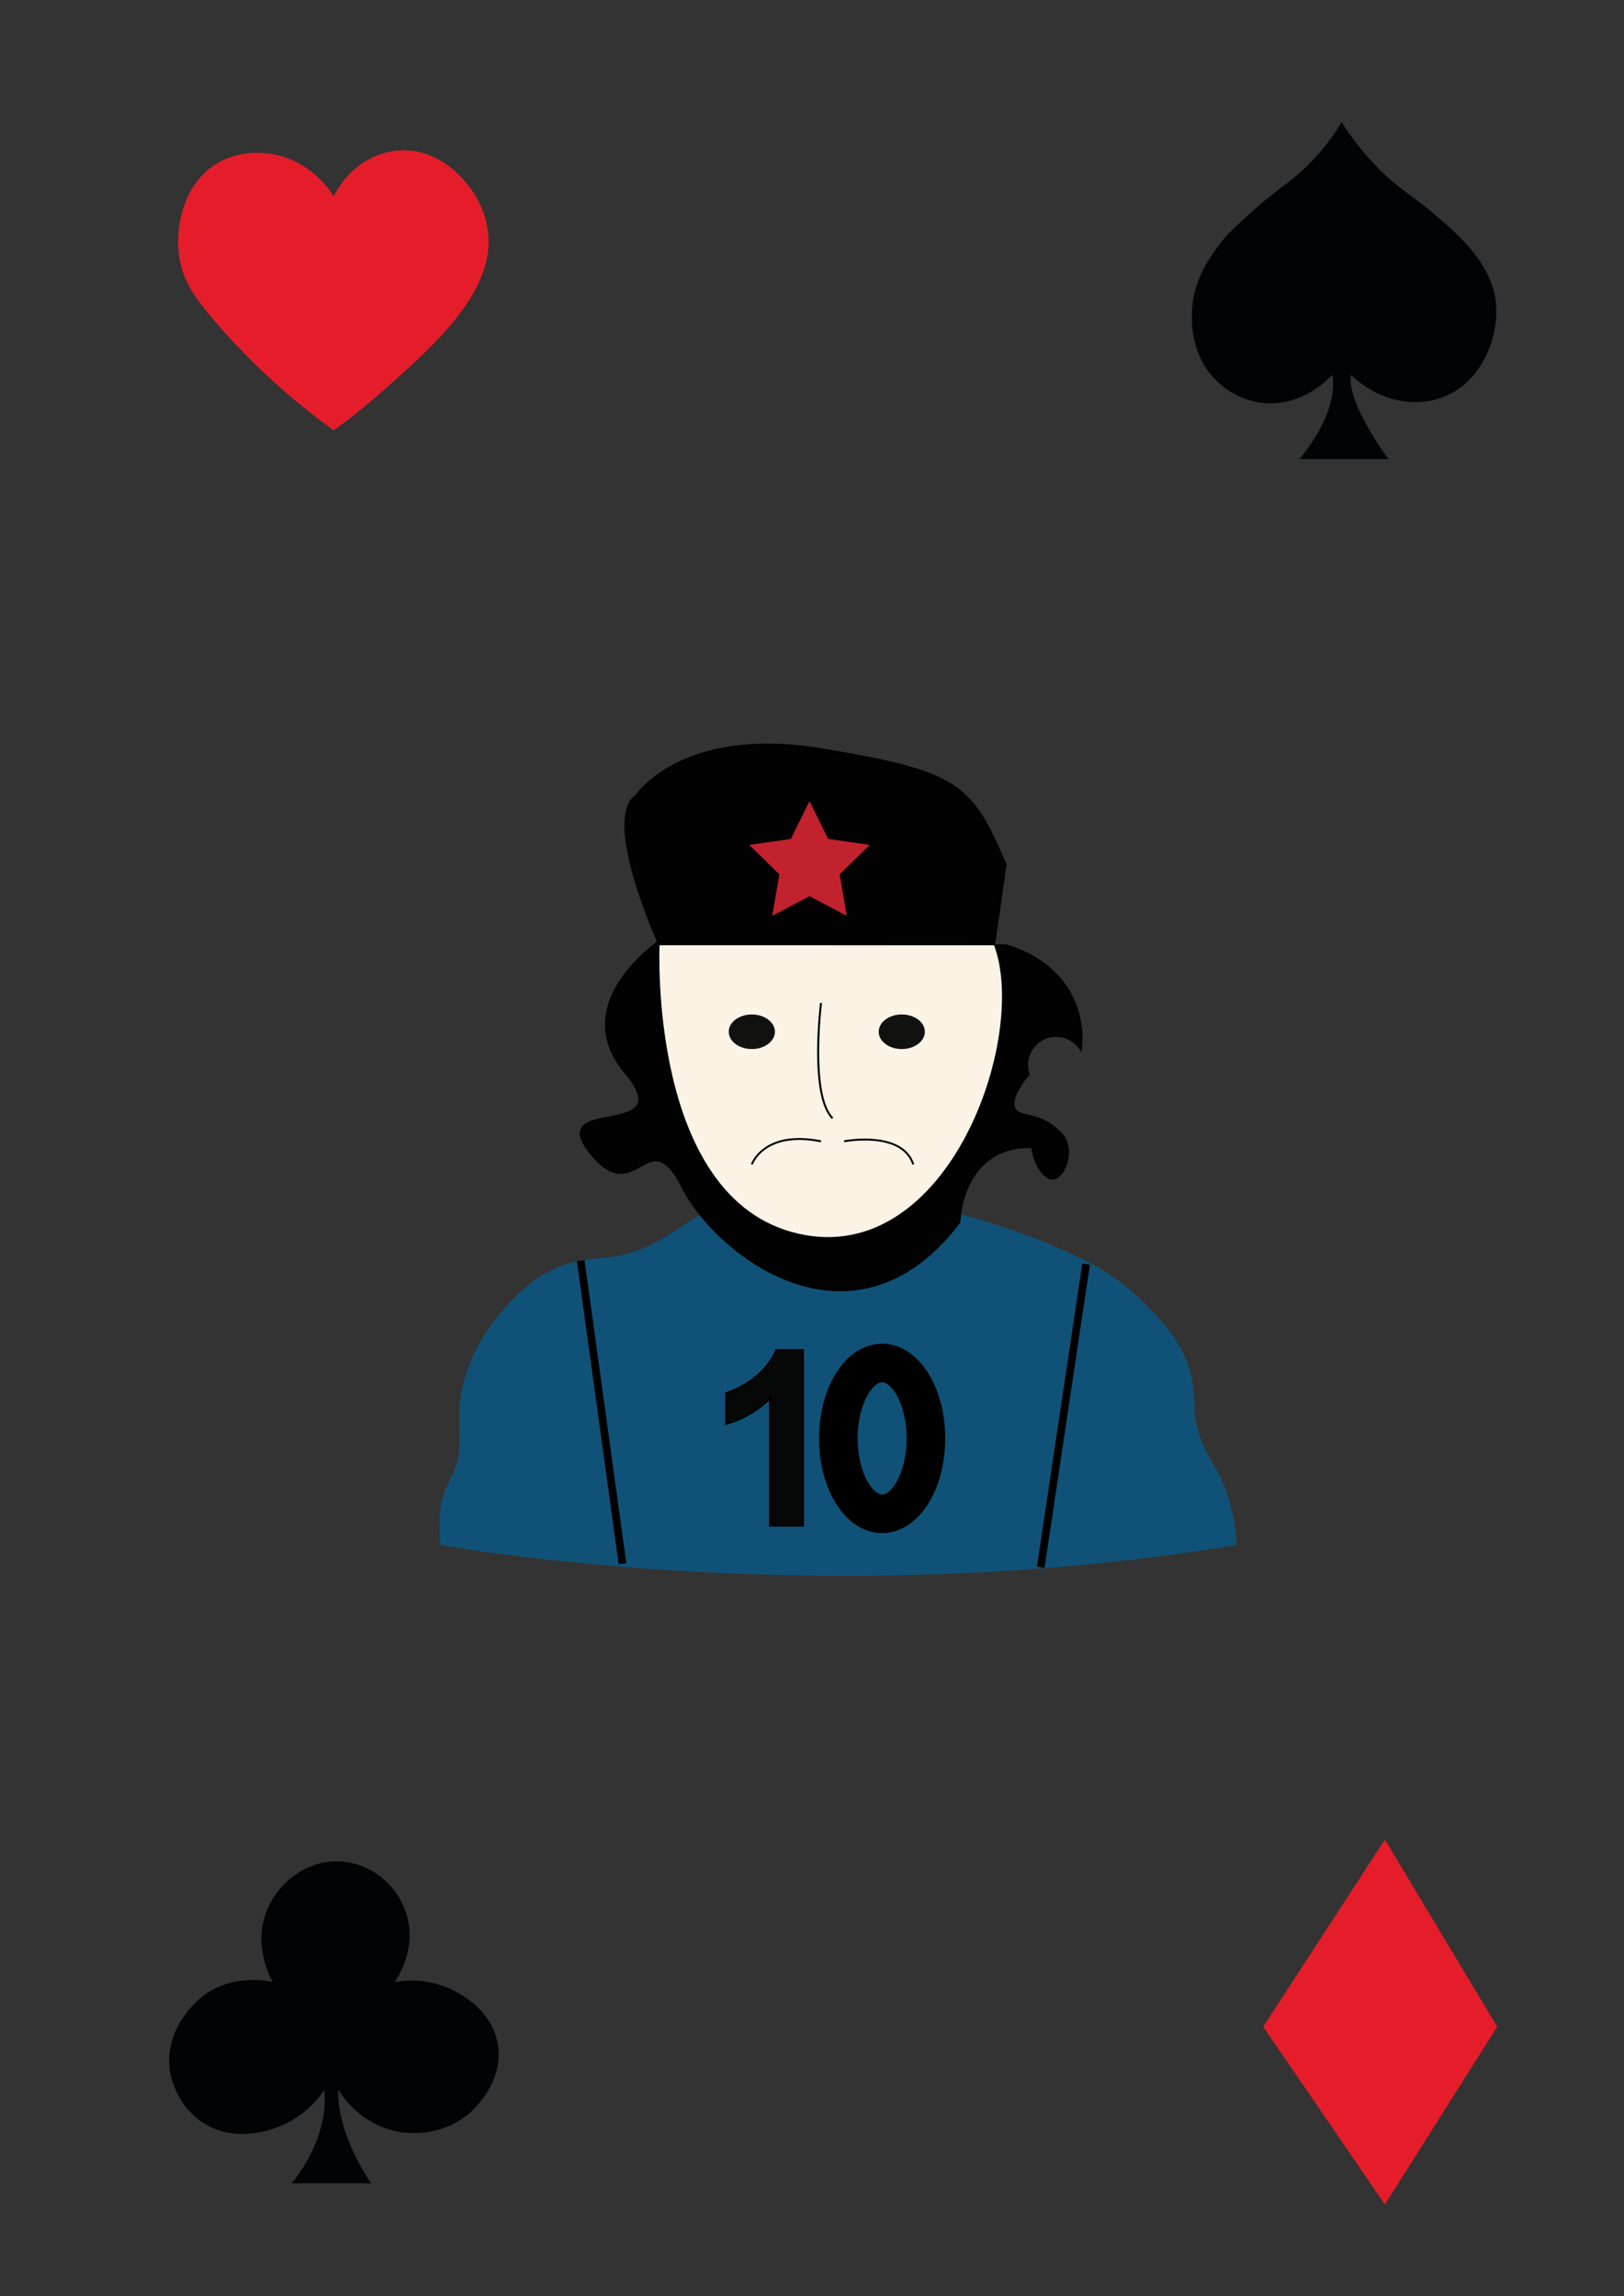 <svg id="Layer_1" data-name="Layer 1" xmlns="http://www.w3.org/2000/svg" viewBox="0 0 841.89 1190.551"><rect x="0" y="0" width="841.89" height="1190.551" fill="#333333" stroke="none"/><defs><style>.cls-1{fill:#020202;}.cls-2{fill:#e51d2a;}.cls-3{fill:#020304;}.cls-4{fill:#105277;}.cls-5{fill:#fcf3e7;}.cls-6{fill:#111110;}.cls-7{fill:#c2212e;}.cls-8{fill:#060707;}</style></defs><path class="cls-1" d="M341.911,490.099s-29.899-65.779-11.96-77.739c0,0,23.92-35.879,95.678-23.92s77.739,17.94,95.678,59.799l-5.98,41.859Z"/><path d="M515.762,490.599H341.589l-.133-.293c-1.227-2.698-29.784-66.118-11.861-78.308.664-.942,6.938-9.467,21.063-16.53,13.707-6.853,37.855-13.72,75.054-7.521,71.494,11.916,78.007,17.981,96.057,60.095l.055.129-.02.139Zm-173.527-1H514.895l5.899-41.291c-17.816-41.551-24.335-47.556-95.246-59.374-36.893-6.148-60.809.628-74.376,7.396-14.688,7.327-20.745,16.219-20.804,16.308l-.139.139C313.444,423.966,340.105,484.819,342.235,489.599Z"/><path class="cls-2" d="M173.022,101.817c6.851-13.908,20.152-23.213,34.773-23.849,20.472-.89,33.055,15.671,35.582,18.997a48.139,48.139,0,0,1,9.704,24.26c2.843,30.708-28.089,58.019-55.799,82.485-9.765,8.622-18.35,15.137-24.26,19.408a353.723,353.723,0,0,1-63.077-58.225C100.893,154.151,94.805,145.514,92.962,133.355c-2.323-15.333,1.863-37.866,19.408-48.521,12.469-7.572,25.625-5.464,29.112-4.852C161.319,83.461,171.391,99.178,173.022,101.817Z"/><path class="cls-3" d="M695.513,63.325a116.633,116.633,0,0,1-16.982,21.834c-9.489,9.55-14.373,11.028-29.112,24.26-8.653,7.768-12.98,11.652-16.982,16.982-5.134,6.837-14.272,19.006-14.556,36.391-.078,4.778-.32,21.204,12.13,33.965a41.13,41.13,0,0,0,24.26,12.13c20.65,2.399,34.868-12.866,36.391-14.556,0,0,4.852,16.982-16.982,43.669h46.095s-21.834-29.112-19.408-43.669c12.931,12.505,30.743,17.268,46.095,12.13,21.672-7.253,30.484-31.573,29.112-48.521-1.728-21.364-20.11-36.849-33.965-48.521-10.12-8.525-17.403-11.841-29.112-24.26A146.344,146.344,0,0,1,695.513,63.325Z"/><path class="cls-3" d="M141.483,1027.68c-1.01-1.717-11.194-19.723-2.426-38.817,6.145-13.382,20.48-24.86,37.789-23.706,14.698.979,27.119,10.773,32.566,23.706,8.508,20.202-4.239,37.992-4.852,38.817a48.6,48.6,0,0,1,31.538,4.852c4.04,2.197,18.695,10.168,21.834,26.686,3.806,20.027-12.705,34.789-14.556,36.391-15.067,13.037-33.491,10.201-36.391,9.704-20.255-3.468-30.138-19.478-31.538-21.834,0,0-2.426,19.408,16.982,48.521H151.187s19.408-21.834,16.982-48.521a50.771,50.771,0,0,1-24.26,19.408c-4.209,1.556-22.425,8.292-38.817-2.426-14.119-9.232-16.693-24.749-16.982-26.686-3.438-23.057,16.104-38.161,16.982-38.817C120.817,1023.226,138.77,1027.054,141.483,1027.68Z"/><polygon class="cls-2" points="654.862 1050.811 717.939 953.769 776.164 1050.811 717.939 1143 654.862 1050.811"/><path class="cls-4" d="M363.087,629.822c-13.541,7.585-23.768,18.291-45.095,21.734-10.38,1.675-18.153.785-29.899,5.98-11.646,5.151-18.84,12.586-23.92,17.94-5.017,5.287-18.367,19.69-23.92,41.859-5.578,22.272,2.287,30.127-5.98,47.839-1.872,4.01-5.025,9.499-5.98,17.94-.851,7.523-.003,17.802,0,17.94,0,0,197.337,35.879,412.613,0a89.616,89.616,0,0,0-5.98-29.899c-4.381-11.26-7.867-13.223-11.96-23.92-6.167-16.118-2.064-21.623-5.98-35.879-4.478-16.304-14.63-26.526-23.92-35.879-16.098-16.208-32.856-23.437-47.839-29.899-20.689-8.924-46.04-15.753-46.04-15.754C499.178,629.822,416.079,600.139,363.087,629.822Z"/><path class="cls-1" d="M341.805,487.988s-47.733,32.01-17.833,67.889c29.899,35.879-41.859,11.96-17.94,41.859,23.92,29.899,29.899-17.94,47.839,17.94,17.94,35.879,89.698,89.698,143.517,17.94.026-1.197.921-25.429,19.566-35.147a34.337,34.337,0,0,1,18.069-3.614c1.656,9.985,6.798,16.499,10.841,16.262,4.859-.285,9.498-10.399,7.228-18.069-1.322-4.465-4.689-7.101-7.228-9.035-9.224-7.026-17.26-4.506-19.817-8.996-1.535-2.695-1.013-7.769,7.169-18.107a15.053,15.053,0,0,1,27.104-12.648,49.141,49.141,0,0,0-3.614-25.297c-9.513-21.757-32.112-28.014-35.398-28.867Z"/><path d="M435.611,669.482q-3.029.001-6.099-.276c-35.708-3.22-65.991-33.109-76.089-53.306-3.965-7.931-7.661-12.332-11.3-13.457-3.385-1.047-6.593.737-9.988,2.626-6.772,3.768-14.448,8.036-26.495-7.02-4.282-5.353-5.833-9.4-4.743-12.376,1.548-4.227,7.921-5.478,14.668-6.802,6.627-1.301,13.479-2.646,15.001-6.932,1.234-3.477-1.049-8.626-6.979-15.742-7.865-9.438-11.098-19.479-9.609-29.843,3.191-22.216,27.305-38.619,27.548-38.782l.129-.086,59.99.706L521.375,489.6l.06.015c4.329,1.123,26.397,7.807,35.729,29.15a49.58,49.58,0,0,1,3.653,25.555l-.161,1.388-.757-1.175a14.553,14.553,0,0,0-26.205,12.228l.079.252-.165.207c-6.606,8.348-9.004,14.252-7.126,17.55,1.098,1.927,3.363,2.449,6.5,3.172,3.664.844,8.226,1.896,13.186,5.674,2.393,1.822,6.009,4.576,7.404,9.29,1.641,5.541-.222,11.78-2.646,15.231-1.503,2.142-3.291,3.377-5.032,3.479-4.06.247-9.467-5.913-11.297-16.285a33.707,33.707,0,0,0-17.411,3.581c-18.556,9.671-19.276,33.695-19.298,34.714l-.004.16-.096.129C480.263,657.284,458.873,669.482,435.611,669.482ZM340.035,601.126a8.009,8.009,0,0,1,2.385.362c3.967,1.227,7.748,5.663,11.899,13.965,9.995,19.989,39.959,49.572,75.284,52.758,25.569,2.299,48.213-9.392,67.291-34.768.08-2.383,1.344-25.782,19.83-35.417a34.827,34.827,0,0,1,18.332-3.669l.396.025.064.392c1.617,9.748,6.645,16.076,10.319,15.845,1.431-.084,2.948-1.169,4.272-3.056,2.29-3.262,4.051-9.15,2.505-14.373-1.303-4.4-4.762-7.035-7.051-8.778-4.789-3.648-9.233-4.672-12.805-5.496-3.257-.75-5.83-1.343-7.145-3.651-2.112-3.709.193-9.749,7.049-18.459A15.535,15.535,0,0,1,559.96,542.884a48.4,48.4,0,0,0-3.712-23.718c-9.105-20.825-30.619-27.42-35.007-28.568l-179.284-2.108c-1.884,1.307-23.983,17.063-26.99,38.011-1.445,10.071,1.713,19.847,9.388,29.056,6.176,7.411,8.516,12.879,7.153,16.717-1.712,4.823-8.849,6.224-15.75,7.578-6.179,1.213-12.567,2.466-13.922,6.165-.959,2.62.541,6.351,4.585,11.407,11.518,14.397,18.488,10.52,25.228,6.771C334.469,602.627,337.166,601.126,340.035,601.126Z"/><path class="cls-5" d="M341.911,490.099s-5.98,131.558,71.759,149.497S533.268,537.938,515.328,490.099Z"/><path d="M390.225,603.875l-.948-.316c.061-.183,6.465-18.293,36.451-12.291l-.195.98C396.398,586.42,390.283,603.699,390.225,603.875Z"/><path d="M472.994,603.875c-5.771-17.313-35.011-11.687-35.307-11.627l-.195-.98c.302-.062,30.401-5.858,36.451,12.291Z"/><ellipse class="cls-6" cx="389.751" cy="534.948" rx="11.96" ry="8.97"/><ellipse class="cls-6" cx="467.489" cy="534.948" rx="11.96" ry="8.97"/><path d="M431.256,580.151c-11.995-11.995-6.367-58.251-6.122-60.214l.992.124c-.06.476-5.813,47.733,5.837,59.383Z"/><polygon class="cls-7" points="419.65 415.384 429.306 434.949 450.897 438.087 435.274 453.316 438.962 474.82 419.65 464.668 400.338 474.82 404.026 453.316 388.403 438.087 409.994 434.949 419.65 415.384"/><rect x="309.886" y="652.887" width="4" height="158.636" transform="translate(-97.024 49.424) rotate(-7.845)"/><rect x="471.812" y="731.987" width="158.946" height="4.001" transform="translate(-256.169 1170.645) rotate(-81.494)"/><path d="M457.306,794.888c-18.337,0-32.701-21.565-32.701-49.097s14.364-49.097,32.701-49.097c18.338,0,32.702,21.565,32.702,49.097S475.644,794.888,457.306,794.888Zm0-78.193c-5.057,0-12.701,11.604-12.701,29.097s7.645,29.097,12.701,29.097,12.702-11.604,12.702-29.097S462.362,716.694,457.306,716.694Z"/><path class="cls-8" d="M416.269,700H402.493s-5.433,15.328-26,22.313v15.91s13-3.104,22.701-13.194V791h17.075Z"/><path d="M416.769,791.5h-18.075V726.245a53.192,53.192,0,0,1-22.085,12.465l-.616.147V721.955l.339-.115c20.104-6.828,25.636-21.855,25.689-22.007l.118-.333h14.629Zm-17.075-1h16.075v-90H402.832c-.95,2.286-7.225,15.713-25.839,22.171v14.9c2.681-.763,13.548-4.264,21.841-12.888l.86-.895Z"/></svg>
